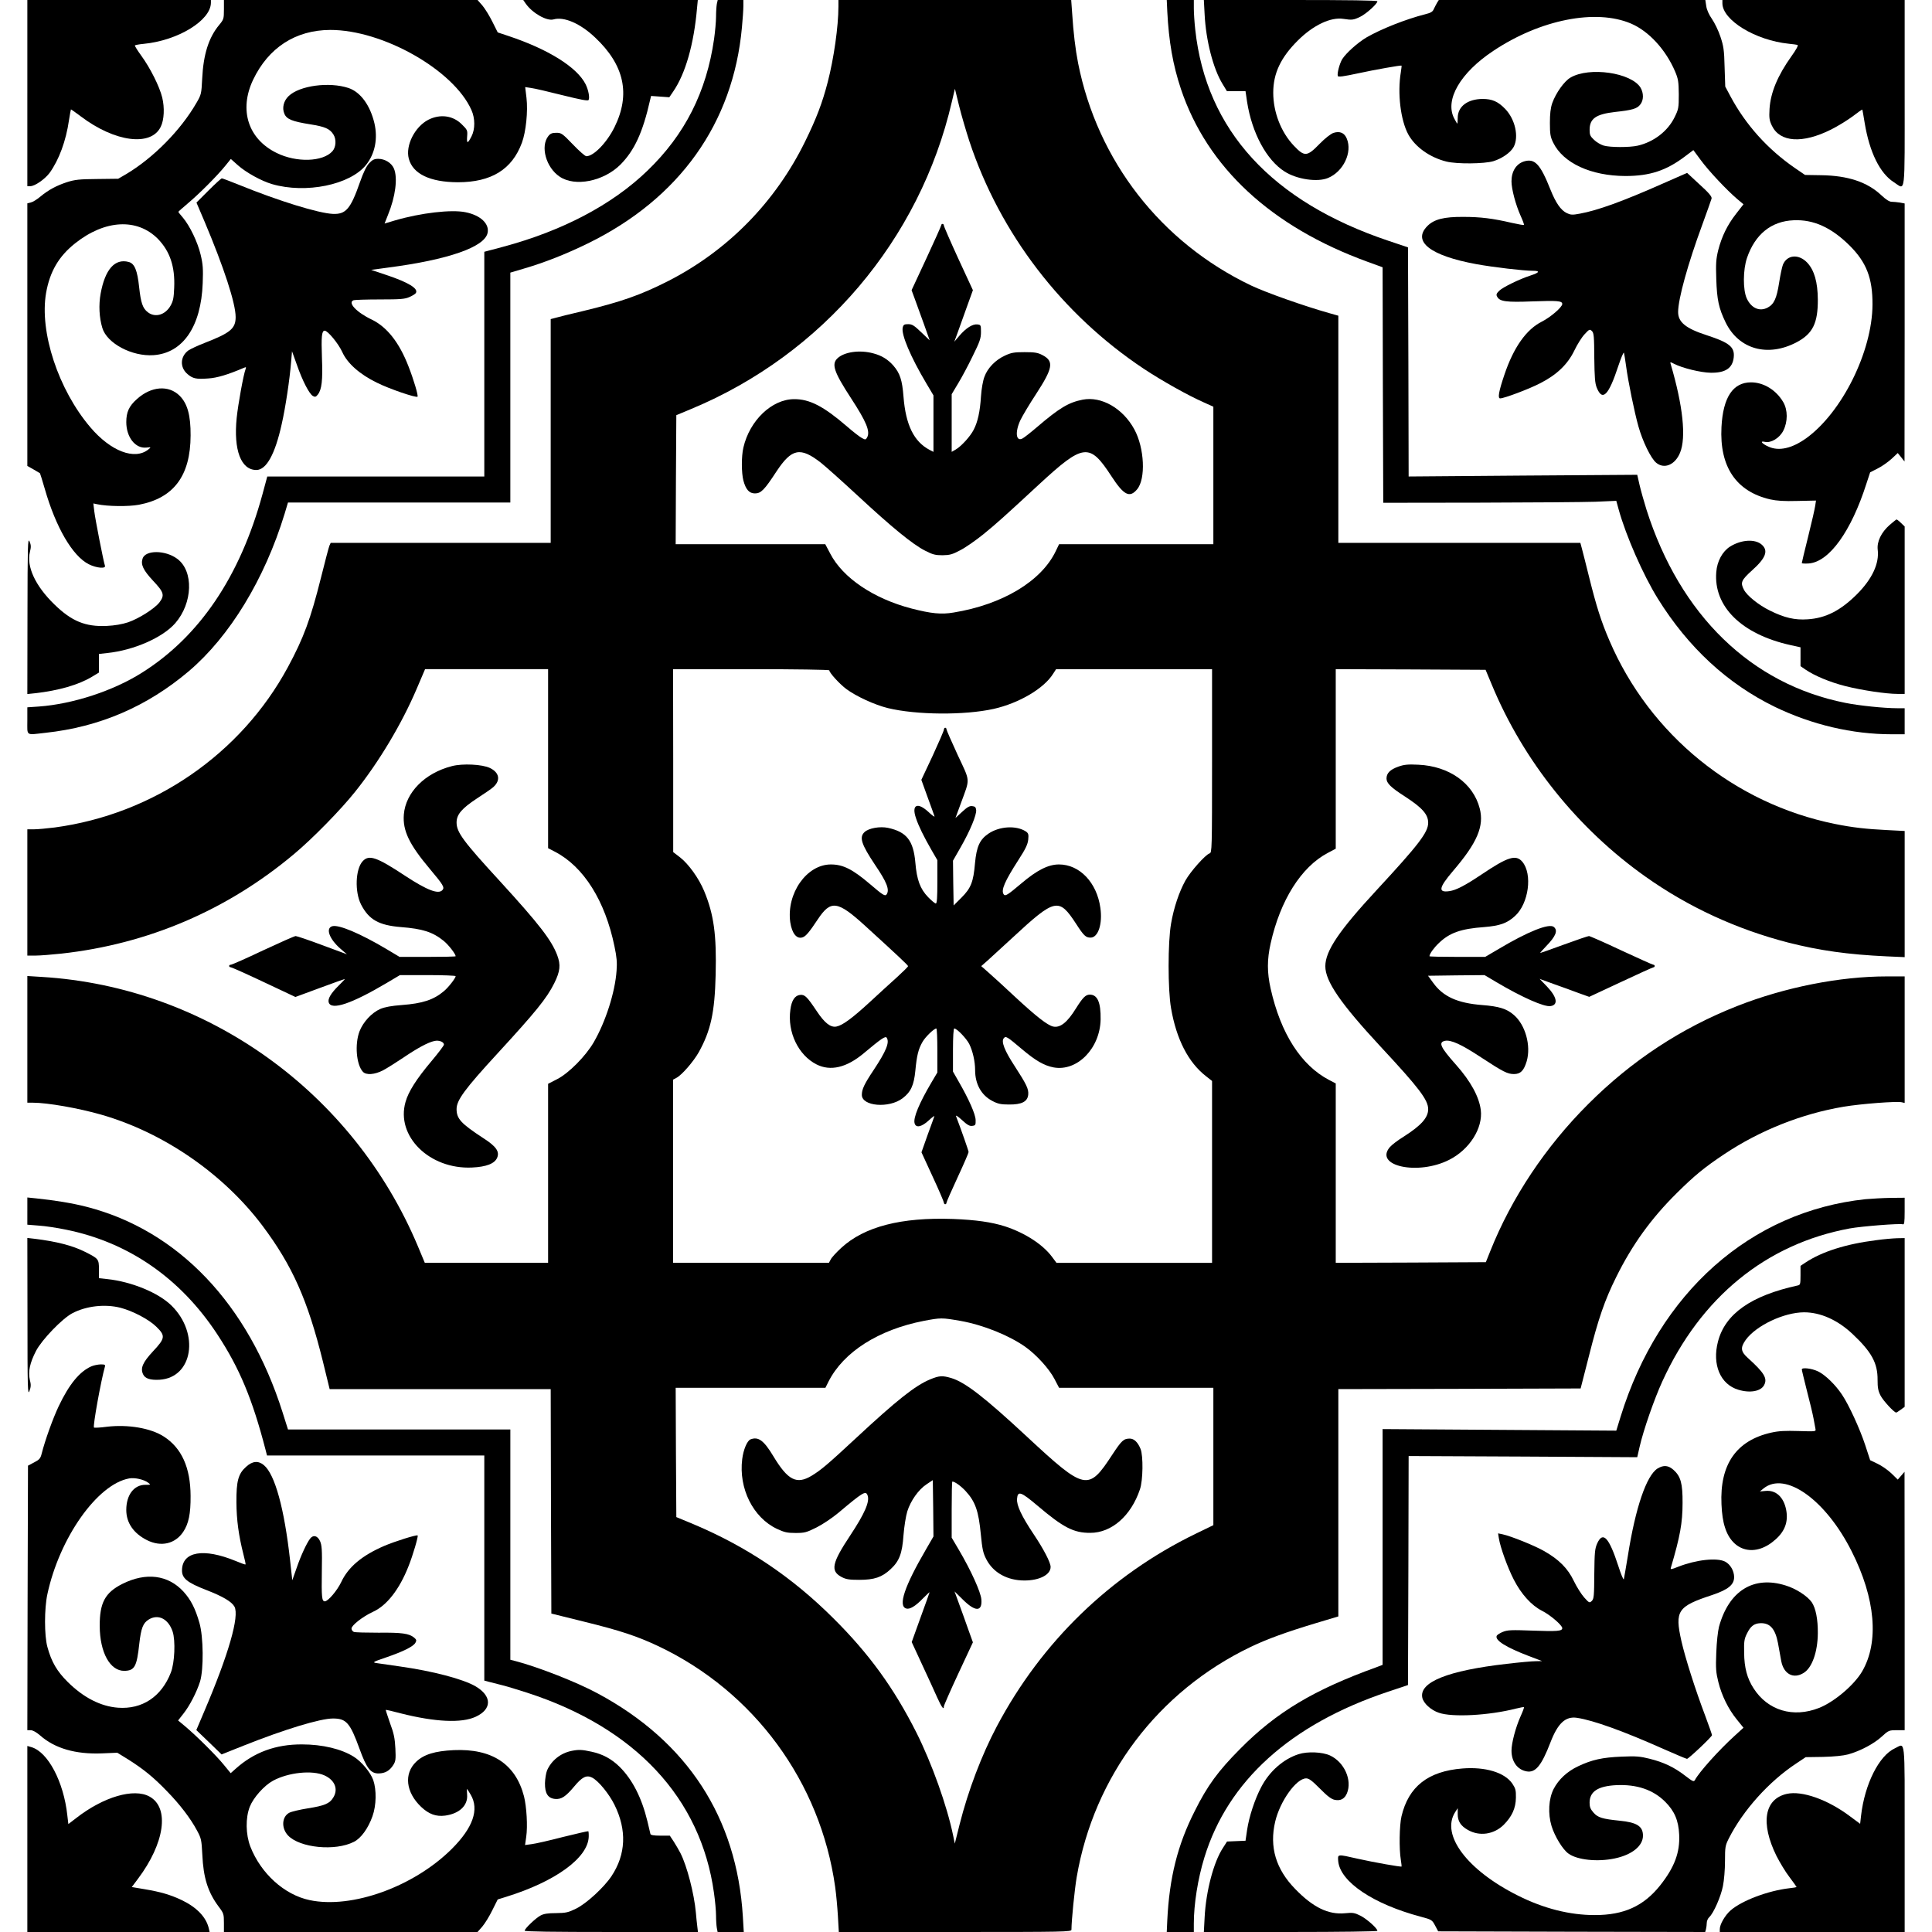 <?xml version="1.0" standalone="no"?>
<!DOCTYPE svg PUBLIC "-//W3C//DTD SVG 20010904//EN"
 "http://www.w3.org/TR/2001/REC-SVG-20010904/DTD/svg10.dtd">
<svg version="1.0" xmlns="http://www.w3.org/2000/svg"
 width="1484pt" height="1484pt" viewBox="0 0 1484 1484"
 preserveAspectRatio="xMidYMid meet">
<g transform="translate(0,1484) scale(0.1,-0.1)"
fill="#000000" stroke="none">
<path d="M210 14125 l0 -715 23 0 c35 0 112 54 148 102 72 100 126 245 149
406 7 45 14 82 15 82 2 0 37 -25 77 -55 261 -197 539 -233 613 -78 26 53 30
146 11 224 -21 86 -93 228 -160 320 -30 41 -52 77 -50 80 2 3 32 9 66 12 264
25 516 179 518 315 l0 22 -705 0 -705 0 0 -715z"/>
<path d="M1720 14766 c0 -70 -2 -76 -36 -117 -81 -97 -122 -227 -131 -414 -6
-117 -7 -122 -45 -187 -121 -209 -329 -420 -538 -545 l-62 -36 -161 -2 c-138
-1 -172 -5 -232 -24 -82 -27 -142 -59 -206 -112 -25 -21 -57 -41 -72 -44 l-27
-7 0 -1009 0 -1008 48 -27 c26 -15 48 -28 49 -29 1 0 18 -55 37 -120 85 -297
214 -517 338 -579 59 -30 134 -36 124 -11 -10 27 -75 358 -82 419 l-7 59 29
-6 c79 -17 241 -19 321 -4 268 51 396 223 397 532 1 154 -24 245 -84 305 -84
84 -219 74 -329 -26 -60 -53 -81 -100 -81 -176 0 -116 69 -204 153 -196 39 4
39 4 17 -14 -105 -85 -290 -14 -446 170 -246 289 -392 732 -340 1032 29 164
97 281 223 381 229 182 477 195 636 34 92 -95 132 -212 125 -374 -3 -79 -8
-104 -28 -139 -41 -72 -119 -94 -175 -50 -39 30 -53 72 -66 190 -14 132 -35
184 -81 196 -106 28 -181 -57 -215 -243 -16 -88 -11 -184 13 -264 35 -118 228
-221 394 -209 225 16 365 220 377 553 4 110 2 144 -16 219 -23 97 -83 221
-136 284 -19 22 -35 42 -35 45 0 2 33 31 73 65 83 69 227 213 288 289 l42 52
55 -49 c62 -55 179 -120 261 -144 260 -76 602 -6 724 149 68 86 90 201 63 318
-33 139 -107 240 -199 271 -148 49 -376 19 -460 -62 -38 -36 -52 -91 -33 -135
17 -43 61 -60 199 -82 114 -18 150 -34 178 -78 24 -38 20 -98 -8 -129 -74 -82
-276 -88 -428 -13 -219 107 -291 330 -181 562 118 247 326 382 592 383 404 1
949 -308 1085 -615 29 -64 29 -147 1 -202 -30 -58 -38 -59 -34 -2 4 47 2 52
-40 93 -68 69 -167 82 -258 36 -104 -54 -177 -198 -150 -299 31 -117 163 -180
376 -181 258 0 417 98 493 304 31 84 47 241 35 344 l-10 83 46 -7 c25 -3 132
-28 239 -55 141 -35 197 -46 202 -37 10 17 -1 77 -23 121 -66 131 -287 269
-594 371 l-81 27 -41 82 c-22 45 -57 101 -77 125 l-37 42 -974 0 -974 0 0 -74z"/>
<path d="M4039 14811 c52 -73 162 -135 213 -120 80 23 205 -31 318 -138 226
-212 275 -437 150 -690 -59 -119 -160 -223 -216 -223 -10 0 -56 41 -103 90
-82 85 -89 90 -128 90 -32 0 -46 -6 -61 -25 -63 -79 -18 -242 87 -312 118 -80
337 -36 466 92 108 109 172 246 229 499 l7 29 70 -5 70 -5 30 44 c94 137 159
363 183 641 l6 62 -671 0 -670 0 20 -29z"/>
<path d="M5506 14809 c-3 -17 -6 -61 -6 -98 0 -36 -7 -113 -15 -170 -58 -406
-224 -735 -512 -1012 -271 -262 -654 -463 -1110 -585 l-143 -38 0 -863 0 -863
-833 0 -834 0 -37 -137 c-172 -631 -484 -1093 -927 -1371 -220 -139 -530 -240
-791 -259 l-88 -6 0 -103 c0 -120 -15 -110 138 -93 418 45 782 202 1103 474
314 267 582 707 735 1208 l26 87 854 0 854 0 0 883 0 883 98 29 c168 49 331
114 497 195 705 345 1117 924 1184 1660 6 63 11 136 11 163 l0 47 -99 0 -98 0
-7 -31z"/>
<path d="M6440 14788 c0 -150 -35 -397 -82 -578 -41 -159 -87 -280 -173 -455
-228 -466 -594 -840 -1055 -1075 -209 -106 -360 -159 -655 -230 -94 -22 -187
-45 -207 -51 l-38 -10 0 -859 0 -860 -845 0 -845 0 -10 -22 c-5 -13 -34 -122
-64 -243 -80 -320 -134 -466 -255 -690 -361 -668 -1032 -1129 -1791 -1231 -58
-7 -129 -14 -157 -14 l-53 0 0 -485 0 -485 63 0 c34 0 123 7 197 15 666 73
1276 334 1790 766 142 119 358 339 469 479 183 229 358 522 472 790 l64 150
473 0 472 0 0 -687 0 -688 54 -28 c220 -115 384 -376 456 -727 17 -80 21 -124
16 -185 -11 -165 -84 -393 -175 -550 -62 -107 -192 -239 -283 -285 l-68 -35 0
-687 0 -688 -473 0 -474 0 -53 127 c-498 1186 -1623 1992 -2888 2069 l-112 7
0 -486 0 -487 43 0 c111 0 351 -42 525 -92 478 -137 938 -454 1238 -853 230
-307 347 -570 464 -1042 l52 -213 849 0 849 0 2 -862 3 -862 250 -62 c281 -69
409 -112 573 -189 735 -349 1244 -1043 1357 -1849 8 -56 17 -156 21 -223 l7
-123 894 0 c844 0 893 1 893 18 0 69 24 307 40 402 132 776 625 1428 1335
1769 127 61 273 114 498 182 l177 53 0 873 0 873 931 2 930 3 64 250 c72 286
121 428 209 605 123 249 269 451 465 645 135 134 214 199 366 300 273 182 594
310 916 364 130 22 412 44 448 34 l21 -5 0 486 0 486 -138 0 c-360 0 -781 -83
-1147 -227 -431 -169 -813 -421 -1145 -753 -328 -327 -589 -719 -753 -1130
l-34 -85 -576 -3 -577 -2 0 689 0 689 -52 27 c-215 113 -371 357 -448 701 -28
125 -28 223 0 348 74 331 234 586 438 694 l62 33 0 690 0 689 576 -2 575 -3
48 -115 c243 -586 660 -1106 1182 -1475 329 -233 699 -403 1094 -505 240 -61
457 -92 758 -106 l137 -6 0 484 0 485 -135 7 c-162 8 -267 20 -400 47 -772
156 -1423 685 -1733 1409 -63 146 -100 262 -157 492 -25 100 -50 200 -56 221
l-10 37 -929 0 -930 0 0 873 0 872 -67 19 c-196 55 -492 160 -603 213 -693
331 -1180 957 -1329 1708 -21 108 -36 232 -46 388 l-7 97 -894 0 -894 0 0 -52z
m1006 -1033 c235 -709 711 -1330 1340 -1748 139 -92 342 -206 461 -258 l73
-33 0 -528 0 -528 -593 0 -592 0 -25 -52 c-110 -232 -410 -412 -786 -473 -94
-16 -171 -8 -323 31 -291 76 -527 235 -624 422 l-38 72 -575 0 -574 0 2 496 3
495 115 48 c1008 419 1756 1300 2001 2358 l24 101 32 -131 c18 -73 54 -195 79
-272z m-1076 -4064 c0 -18 77 -103 130 -143 75 -56 218 -122 320 -147 219 -53
588 -56 813 -6 195 44 387 157 457 271 l22 34 599 0 599 0 0 -704 c0 -686 -1
-705 -19 -711 -32 -10 -147 -139 -186 -209 -48 -87 -89 -208 -110 -331 -25
-141 -25 -509 0 -649 41 -239 133 -417 268 -522 l47 -37 0 -698 0 -699 -598 0
-597 0 -35 47 c-70 94 -207 183 -360 233 -104 33 -223 50 -400 57 -399 14
-681 -59 -858 -222 -37 -34 -74 -74 -81 -89 l-14 -26 -599 0 -598 0 0 703 0
704 26 14 c42 22 130 124 171 196 92 166 123 304 130 594 8 308 -14 466 -88
644 -40 97 -119 208 -186 260 l-52 40 0 703 -1 702 600 0 c340 0 600 -4 600
-9z m1008 -4997 c174 -31 372 -111 497 -199 86 -61 185 -170 225 -248 l35 -67
593 0 592 0 0 -527 0 -528 -138 -67 c-653 -318 -1181 -829 -1525 -1478 -116
-219 -220 -492 -286 -753 l-37 -148 -13 63 c-47 228 -163 552 -281 788 -173
343 -364 607 -639 880 -318 317 -664 549 -1071 721 l-135 56 -3 497 -2 496
575 0 575 0 24 48 c115 227 383 398 731 466 132 25 139 25 283 0z"/>
<path d="M7230 13111 c0 -5 -51 -120 -114 -255 l-114 -245 25 -68 c14 -37 45
-124 70 -193 l44 -124 -65 62 c-54 52 -70 62 -100 62 -30 0 -37 -4 -42 -26
-13 -52 60 -225 182 -430 l54 -91 0 -217 0 -217 -29 15 c-121 63 -184 192
-201 408 -10 129 -27 181 -79 241 -42 47 -89 76 -154 93 -104 28 -222 11 -274
-38 -48 -45 -27 -106 104 -307 118 -181 148 -254 124 -300 -11 -20 -14 -20
-40 -6 -16 8 -69 49 -117 91 -178 153 -285 209 -405 208 -171 -1 -341 -164
-389 -372 -16 -68 -15 -195 0 -253 19 -70 45 -99 89 -99 46 0 72 26 164 167
118 179 184 192 342 69 33 -26 161 -140 284 -254 263 -244 422 -374 517 -422
58 -30 79 -35 134 -35 56 1 75 6 137 39 39 20 118 75 175 121 101 82 162 137
429 384 342 316 388 321 556 63 95 -146 140 -169 197 -101 68 80 57 318 -21
461 -88 162 -253 256 -397 228 -107 -21 -178 -63 -351 -211 -49 -42 -99 -81
-111 -87 -51 -27 -59 51 -15 143 16 33 69 122 119 198 130 200 139 252 50 299
-36 19 -58 23 -138 23 -82 0 -103 -4 -152 -27 -72 -33 -132 -95 -156 -161 -12
-30 -23 -94 -27 -152 -7 -115 -25 -197 -56 -256 -25 -50 -95 -127 -138 -152
l-31 -18 0 222 0 221 49 82 c27 44 78 139 112 210 55 111 64 137 64 185 0 54
-1 56 -28 59 -36 4 -86 -27 -137 -86 l-40 -47 24 65 c13 36 45 125 71 198 l48
133 -112 242 c-61 133 -111 248 -111 255 0 6 -4 12 -10 12 -5 0 -10 -4 -10 -9z"/>
<path d="M7250 9235 c0 -8 -39 -98 -86 -200 l-87 -185 48 -133 c27 -72 50
-139 53 -147 3 -8 -18 6 -46 33 -86 79 -132 56 -96 -48 19 -58 59 -140 120
-246 l44 -76 0 -166 c0 -122 -3 -167 -12 -167 -6 0 -33 22 -59 49 -61 63 -87
133 -98 265 -15 170 -67 236 -210 267 -62 13 -148 -2 -180 -32 -43 -40 -25
-94 81 -253 89 -131 112 -189 89 -225 -12 -18 -29 -7 -127 77 -135 115 -208
152 -302 152 -186 0 -342 -223 -312 -443 13 -88 51 -134 97 -116 23 8 51 41
115 138 100 150 151 143 364 -51 240 -219 329 -302 329 -309 0 -5 -39 -43 -86
-86 -48 -43 -142 -129 -210 -192 -135 -124 -208 -177 -254 -186 -45 -9 -91 27
-152 119 -73 109 -91 128 -127 124 -40 -4 -66 -42 -75 -114 -24 -172 61 -349
201 -420 107 -54 231 -25 363 86 135 113 166 134 176 119 23 -36 -3 -101 -101
-249 -72 -108 -90 -147 -90 -190 0 -88 209 -105 313 -26 63 48 87 99 98 212
11 116 23 166 55 221 22 39 89 103 106 103 5 0 8 -76 8 -169 l0 -169 -45 -76
c-94 -159 -141 -272 -130 -313 9 -39 54 -30 109 21 26 24 45 38 43 32 -2 -6
-25 -71 -52 -144 l-47 -133 86 -187 c48 -103 86 -193 86 -199 0 -7 5 -13 10
-13 6 0 10 5 10 11 0 6 38 93 85 194 47 101 85 189 85 196 0 9 -54 164 -96
274 -5 12 12 2 45 -28 40 -37 58 -48 79 -45 25 3 27 7 26 45 -1 44 -51 158
-130 295 l-44 77 0 166 c0 103 4 165 10 165 20 0 92 -75 115 -119 27 -55 45
-134 45 -200 0 -109 48 -194 133 -238 42 -22 66 -27 127 -27 98 -1 143 22 148
76 4 44 -13 78 -106 222 -76 116 -103 186 -82 211 16 19 24 14 140 -84 104
-88 170 -126 243 -140 181 -33 357 146 361 369 2 130 -24 190 -83 190 -32 0
-53 -21 -106 -105 -67 -109 -122 -152 -176 -140 -43 10 -127 75 -290 226 -79
74 -171 158 -203 186 l-59 52 49 43 c26 24 113 103 192 176 327 303 355 309
487 107 60 -93 75 -107 112 -107 58 0 93 105 75 229 -27 194 -159 333 -318
333 -82 0 -169 -44 -288 -145 -108 -91 -125 -102 -137 -84 -21 32 8 99 114
264 55 85 71 119 75 156 4 41 1 49 -19 63 -74 47 -201 40 -286 -17 -68 -46
-92 -100 -104 -228 -12 -143 -31 -191 -104 -264 l-60 -60 -3 172 -2 172 60
105 c71 124 122 247 118 284 -2 21 -9 28 -30 30 -21 3 -39 -8 -78 -44 l-51
-47 42 114 c71 195 74 158 -25 370 -47 102 -86 191 -86 197 0 7 -4 12 -10 12
-5 0 -10 -7 -10 -15z"/>
<path d="M7145 4245 c-116 -48 -259 -162 -575 -456 -212 -197 -263 -240 -335
-284 -116 -70 -183 -36 -295 150 -73 121 -115 152 -175 129 -26 -10 -55 -79
-64 -152 -28 -225 83 -448 266 -535 58 -27 79 -32 144 -32 69 0 84 4 160 42
48 24 121 73 169 113 189 159 210 172 224 134 18 -48 -21 -138 -134 -309 -140
-211 -153 -272 -66 -318 34 -18 58 -22 136 -22 116 0 175 20 241 82 67 62 89
120 99 262 5 64 18 146 29 182 26 82 86 167 148 208 l48 32 3 -217 2 -216 -59
-102 c-163 -280 -214 -431 -151 -451 27 -9 70 16 129 77 28 28 51 50 51 47 0
-2 -31 -89 -69 -193 l-68 -189 79 -171 c44 -94 96 -208 116 -253 35 -77 52
-101 52 -70 0 7 50 121 111 252 l112 240 -36 100 c-19 55 -51 143 -70 195
l-35 96 62 -61 c97 -97 152 -97 144 0 -5 57 -79 221 -172 379 l-56 95 0 215
c0 119 2 216 5 216 19 0 67 -35 102 -73 75 -81 100 -154 117 -334 11 -112 17
-142 42 -190 53 -103 161 -163 293 -163 115 0 201 44 201 104 0 34 -53 136
-130 251 -93 139 -132 222 -128 272 5 64 29 56 158 -53 198 -168 278 -209 405
-208 164 0 313 131 381 334 24 69 26 257 5 310 -21 52 -50 80 -83 80 -47 0
-63 -15 -134 -123 -185 -283 -208 -278 -655 137 -328 305 -476 419 -582 451
-68 20 -92 19 -162 -10z"/>
<path d="M8966 14753 c12 -233 43 -411 105 -597 202 -602 693 -1057 1431
-1326 l118 -43 2 -904 3 -905 735 1 c404 1 807 4 895 7 l160 7 19 -69 c56
-201 187 -500 300 -682 233 -375 536 -655 900 -832 284 -137 594 -210 896
-210 l100 0 0 100 0 100 -57 0 c-100 0 -294 20 -398 41 -725 144 -1270 674
-1528 1484 -19 61 -43 146 -53 189 l-18 79 -878 -6 -878 -7 -2 880 -3 880
-146 49 c-900 301 -1404 851 -1488 1623 -6 54 -11 127 -11 163 l0 65 -104 0
-104 0 4 -87z"/>
<path d="M9253 14728 c10 -198 65 -414 137 -532 l34 -56 71 0 72 0 12 -82 c37
-238 149 -448 289 -536 94 -60 253 -83 333 -49 118 49 188 197 144 302 -18 45
-54 60 -103 44 -20 -7 -64 -41 -107 -85 -95 -98 -115 -99 -195 -15 -100 104
-160 259 -160 409 0 149 58 271 190 402 119 118 252 180 349 165 66 -10 77 -9
129 16 47 23 132 100 132 119 0 7 -217 10 -666 10 l-667 0 6 -112z"/>
<path d="M11038 14818 c-7 -13 -19 -34 -25 -48 -8 -20 -23 -29 -64 -39 -150
-38 -339 -113 -452 -178 -69 -41 -157 -120 -187 -167 -21 -35 -41 -112 -34
-130 3 -9 46 -3 157 21 124 27 327 63 333 59 1 -1 -2 -23 -6 -51 -27 -161 -2
-368 57 -477 53 -97 165 -177 293 -209 81 -20 291 -18 361 3 68 21 133 67 156
110 41 78 11 212 -65 291 -55 57 -100 77 -174 77 -116 -1 -191 -58 -191 -146
0 -24 -2 -44 -3 -44 -2 0 -13 19 -25 42 -72 142 48 349 301 517 361 241 788
325 1058 210 138 -59 268 -202 339 -369 24 -57 27 -78 28 -175 0 -105 -2 -114
-33 -177 -52 -106 -160 -189 -283 -217 -61 -14 -213 -14 -262 1 -22 7 -55 26
-73 44 -29 27 -34 38 -34 76 0 87 48 121 196 138 131 14 169 25 193 57 27 33
27 88 2 130 -71 115 -393 162 -538 77 -48 -28 -112 -118 -140 -196 -13 -38
-18 -82 -18 -153 0 -86 4 -107 25 -150 77 -158 290 -256 555 -257 188 0 314
42 457 150 l65 49 57 -77 c60 -82 199 -230 279 -298 l49 -41 -56 -72 c-68 -87
-110 -173 -138 -280 -17 -70 -19 -103 -15 -223 5 -158 19 -224 72 -333 101
-207 325 -269 547 -151 122 65 162 146 161 328 -1 133 -27 224 -81 282 -65 69
-155 62 -187 -15 -7 -18 -20 -79 -29 -137 -19 -122 -39 -166 -87 -192 -62 -34
-127 -6 -162 70 -30 66 -29 220 2 311 62 181 186 282 358 289 152 7 288 -54
429 -193 130 -129 178 -251 177 -455 -2 -360 -234 -828 -510 -1027 -110 -78
-209 -100 -289 -64 -52 24 -69 46 -28 37 48 -11 114 30 142 86 35 69 35 159
-1 220 -54 92 -150 151 -247 151 -139 0 -215 -115 -227 -343 -16 -305 112
-495 374 -556 50 -11 106 -15 210 -12 l142 3 -6 -40 c-3 -22 -27 -128 -54
-236 -27 -108 -49 -200 -49 -204 0 -4 25 -5 55 -3 156 13 324 246 441 612 l29
88 59 30 c32 16 80 50 106 74 l47 44 26 -32 26 -33 1 991 0 991 -37 7 c-21 3
-49 6 -63 6 -17 0 -44 17 -79 50 -108 102 -257 151 -461 154 l-125 2 -79 54
c-210 145 -378 333 -494 550 l-40 75 -5 150 c-3 131 -8 161 -32 233 -15 46
-45 107 -65 136 -23 33 -40 70 -44 100 l-7 46 -1023 0 -1024 0 -14 -22z"/>
<path d="M13230 14815 c0 -130 254 -285 510 -311 30 -3 61 -7 67 -9 8 -3 -10
-36 -46 -86 -107 -150 -161 -280 -169 -406 -4 -70 -1 -88 18 -128 62 -129 235
-140 455 -30 50 25 123 70 164 100 40 31 74 55 76 53 1 -2 9 -48 18 -103 37
-224 117 -388 226 -456 89 -57 81 -123 81 686 l0 715 -700 0 -700 0 0 -25z"/>
<path d="M2836 13587 c-21 -23 -44 -69 -71 -146 -72 -206 -108 -248 -208 -244
-110 5 -416 99 -723 224 -67 27 -125 49 -130 49 -5 0 -51 -42 -102 -93 l-93
-93 61 -143 c150 -355 240 -631 240 -736 0 -89 -40 -122 -238 -199 -52 -20
-107 -46 -124 -57 -65 -47 -68 -132 -7 -183 40 -34 66 -40 158 -33 68 4 151
29 275 82 16 7 18 5 13 -8 -17 -44 -58 -271 -69 -377 -25 -247 33 -400 151
-400 77 0 144 121 195 353 29 127 61 341 72 476 l7 83 37 -103 c43 -124 96
-226 124 -241 16 -9 23 -7 37 11 30 37 39 110 32 279 -6 166 -2 212 21 212 24
0 106 -100 135 -164 39 -87 134 -171 265 -235 98 -49 302 -118 313 -108 7 8
-29 130 -69 232 -71 184 -165 303 -282 360 -118 56 -188 131 -140 149 9 3 100
6 202 6 161 0 193 3 228 19 23 10 45 24 48 30 22 34 -56 82 -227 139 l-116 39
132 18 c460 60 738 157 762 265 16 71 -54 137 -170 160 -108 22 -342 -5 -541
-63 l-80 -24 26 66 c58 141 76 284 46 356 -18 43 -69 75 -120 75 -31 0 -45 -7
-70 -33z"/>
<path d="M11706 13600 c-60 -19 -96 -76 -96 -153 0 -59 32 -179 69 -262 17
-37 29 -70 27 -73 -3 -2 -44 5 -93 16 -145 34 -241 46 -373 46 -148 1 -224
-18 -276 -70 -118 -119 22 -228 376 -293 132 -24 363 -51 433 -51 59 0 54 -13
-16 -36 -87 -28 -215 -91 -242 -118 -21 -21 -24 -30 -15 -45 19 -37 70 -44
271 -36 193 7 229 4 229 -20 0 -24 -89 -101 -156 -135 -120 -60 -218 -198
-289 -410 -43 -127 -52 -180 -32 -180 31 0 225 73 309 117 127 65 210 145 261
251 22 46 57 102 79 125 36 39 39 40 56 24 15 -15 17 -42 18 -205 2 -151 5
-195 19 -230 44 -108 91 -60 166 168 21 63 40 108 43 100 2 -8 10 -53 16 -100
16 -121 65 -359 95 -465 32 -115 96 -246 136 -279 62 -52 146 -17 184 77 48
117 22 361 -72 680 -6 18 -4 18 25 3 63 -33 206 -68 282 -69 113 -2 168 35
177 117 9 80 -32 114 -207 171 -161 52 -220 100 -220 178 0 101 75 371 186
672 36 99 68 189 71 200 3 15 -19 42 -92 108 l-96 89 -182 -80 c-313 -139
-505 -208 -641 -233 -58 -11 -71 -10 -101 4 -46 22 -85 79 -125 179 -79 199
-121 243 -204 218z"/>
<path d="M14516 10809 c-66 -58 -100 -129 -93 -191 13 -106 -42 -224 -158
-341 -127 -127 -241 -185 -380 -194 -99 -7 -179 12 -290 67 -86 42 -177 115
-200 161 -28 54 -21 72 64 149 104 93 125 149 75 195 -51 47 -159 41 -246 -14
-58 -37 -99 -113 -105 -195 -22 -265 195 -478 570 -561 l77 -17 0 -73 0 -72
38 -26 c70 -48 188 -97 306 -127 127 -32 313 -60 402 -60 l54 0 0 643 0 643
-28 27 c-15 15 -31 27 -34 27 -3 0 -26 -19 -52 -41z"/>
<path d="M211 10112 l-1 -603 58 6 c181 20 337 65 439 127 l53 32 0 72 0 71
64 7 c203 21 425 118 522 229 135 155 143 401 15 495 -92 68 -245 68 -266 1
-15 -46 5 -88 80 -169 85 -90 91 -112 49 -168 -37 -47 -156 -123 -240 -152
-46 -15 -101 -25 -166 -28 -162 -7 -268 36 -401 166 -146 142 -215 291 -187
403 9 37 9 52 -3 80 -14 31 -15 -25 -16 -569z"/>
<path d="M3470 8955 c-207 -53 -354 -202 -368 -371 -10 -124 41 -230 201 -420
101 -120 113 -140 96 -160 -30 -36 -117 -3 -289 110 -218 144 -276 163 -324
111 -56 -60 -62 -235 -13 -332 60 -117 136 -160 306 -174 168 -13 245 -38 329
-106 37 -30 92 -101 92 -118 0 -3 -97 -5 -215 -5 l-216 0 -102 61 c-199 118
-362 187 -413 175 -56 -14 -25 -99 63 -175 l48 -41 -189 70 c-104 39 -196 70
-205 70 -9 0 -121 -50 -250 -110 -128 -61 -240 -110 -247 -110 -8 0 -14 -4
-14 -10 0 -5 6 -10 13 -10 6 0 121 -51 254 -114 l242 -114 187 69 c103 38 189
69 192 69 3 0 -18 -23 -47 -51 -59 -58 -85 -102 -76 -129 20 -63 176 -10 446
150 l101 60 214 0 c118 0 214 -4 214 -8 0 -15 -56 -87 -90 -115 -79 -67 -164
-95 -325 -107 -79 -6 -128 -15 -164 -30 -66 -29 -132 -100 -160 -173 -37 -99
-24 -254 26 -309 25 -28 91 -23 156 11 30 16 98 59 152 95 109 74 193 120 242
130 35 8 73 -7 73 -28 0 -7 -43 -64 -96 -127 -116 -138 -177 -234 -199 -313
-76 -263 184 -519 510 -504 111 5 175 30 194 76 19 47 -8 86 -104 148 -173
113 -208 150 -208 225 0 68 62 153 316 429 293 319 376 421 434 537 46 93 51
141 23 216 -44 116 -139 239 -437 565 -285 310 -336 379 -336 454 0 62 40 108
155 184 57 37 114 76 127 88 58 52 47 112 -26 147 -58 28 -210 36 -293 14z"/>
<path d="M10740 8951 c-62 -22 -90 -50 -90 -91 0 -36 34 -69 140 -137 134 -87
180 -138 180 -203 0 -73 -72 -167 -395 -516 -289 -312 -395 -468 -395 -586 0
-116 117 -286 426 -619 295 -317 364 -408 364 -479 0 -65 -54 -125 -187 -210
-46 -28 -94 -65 -108 -82 -122 -145 218 -218 456 -97 157 79 261 244 243 384
-13 101 -78 220 -189 345 -121 136 -138 173 -87 185 46 10 127 -27 277 -126
171 -112 204 -129 254 -129 51 0 76 26 98 99 34 119 -10 279 -99 355 -55 48
-114 66 -243 76 -191 15 -300 65 -376 170 l-40 55 217 3 217 2 91 -54 c196
-116 367 -192 416 -184 61 9 50 69 -27 150 l-57 59 110 -40 c60 -21 145 -52
190 -69 l81 -29 242 113 c134 63 247 114 252 114 5 0 9 5 9 10 0 6 -5 10 -11
10 -6 0 -116 50 -246 110 -129 61 -241 110 -248 110 -7 0 -93 -29 -191 -65
-98 -36 -180 -65 -183 -65 -3 0 18 24 46 53 74 76 91 120 58 147 -36 30 -202
-37 -423 -169 l-104 -61 -214 0 c-118 0 -214 2 -214 5 0 18 34 65 72 101 82
79 169 110 349 123 120 10 175 29 236 85 105 95 136 322 56 417 -49 57 -111
38 -313 -98 -127 -85 -196 -121 -247 -128 -89 -13 -82 26 28 155 186 217 240
344 205 480 -50 194 -234 325 -471 336 -82 4 -110 1 -155 -15z"/>
<path d="M210 5537 l0 -104 87 -7 c49 -3 142 -17 209 -31 481 -97 880 -373
1163 -804 171 -260 270 -498 371 -888 l11 -43 834 0 835 0 0 -865 0 -864 38
-10 c20 -5 66 -17 102 -26 36 -9 121 -35 189 -57 830 -269 1334 -809 1435
-1537 9 -62 16 -140 16 -175 0 -35 3 -78 6 -95 l6 -31 101 0 100 0 -7 118
c-46 760 -426 1345 -1116 1715 -159 86 -453 201 -627 247 l-43 11 0 884 0 885
-854 0 -854 0 -42 133 c-264 832 -801 1396 -1504 1577 -108 28 -249 51 -388
65 l-68 7 0 -105z"/>
<path d="M14331 5629 c-884 -93 -1588 -717 -1883 -1671 l-33 -107 -897 6 -898
6 0 -906 0 -905 -47 -18 c-482 -174 -768 -345 -1048 -628 -168 -169 -251 -282
-348 -477 -132 -260 -195 -512 -211 -841 l-4 -88 104 0 104 0 0 65 c0 149 31
345 81 507 180 588 661 1023 1409 1273 l155 52 3 880 2 879 878 -4 878 -5 18
79 c29 128 113 369 175 504 295 646 797 1055 1438 1174 92 17 388 40 409 32
11 -4 14 14 14 99 l0 105 -107 -1 c-60 -1 -146 -6 -192 -10z"/>
<path d="M211 4723 c0 -546 2 -604 15 -568 12 32 13 49 3 87 -14 62 0 129 48
222 45 86 201 248 279 289 107 56 250 72 369 42 93 -24 218 -89 275 -145 72
-70 70 -89 -25 -190 -79 -85 -98 -129 -76 -176 15 -33 55 -46 127 -42 255 16
309 355 92 569 -100 99 -307 184 -493 204 l-65 7 0 68 c0 79 -3 82 -106 134
-98 49 -220 80 -391 101 l-53 6 1 -608z"/>
<path d="M14412 5314 c-232 -29 -418 -88 -544 -172 l-38 -25 0 -73 c0 -68 -2
-74 -22 -78 -358 -78 -557 -218 -612 -431 -46 -176 18 -329 157 -370 89 -27
172 -12 197 35 28 52 2 95 -123 208 -57 51 -60 80 -18 140 81 111 293 211 448
212 126 0 257 -58 372 -166 147 -138 194 -224 193 -353 0 -59 4 -84 23 -121
20 -39 104 -130 120 -130 3 0 19 10 35 22 l30 22 0 648 0 648 -57 -1 c-32 -1
-105 -7 -161 -15z"/>
<path d="M702 4345 c-91 -40 -171 -138 -251 -306 -45 -95 -105 -262 -131 -365
-9 -36 -17 -46 -58 -67 l-47 -25 -3 -1016 -2 -1016 26 0 c16 0 43 -15 72 -40
113 -100 273 -146 475 -138 l118 5 86 -53 c115 -73 192 -135 294 -241 100
-102 183 -211 232 -303 33 -61 35 -72 41 -185 8 -179 43 -290 127 -402 37 -49
39 -56 39 -123 l0 -70 974 0 974 0 37 42 c20 24 55 80 77 126 l41 82 61 19
c380 117 631 299 638 461 1 22 -1 42 -3 44 -2 2 -89 -18 -194 -44 -104 -27
-213 -52 -241 -55 l-51 -7 9 63 c12 81 3 230 -17 311 -65 249 -246 368 -540
355 -145 -7 -230 -33 -289 -90 -95 -91 -79 -234 39 -346 59 -56 115 -76 184
-67 110 15 176 78 169 161 -2 25 -2 45 -1 45 1 0 14 -21 29 -46 66 -113 17
-253 -145 -415 -292 -291 -769 -463 -1093 -394 -194 41 -374 204 -455 411 -36
94 -38 221 -4 307 28 70 110 162 178 199 118 64 302 83 395 41 80 -36 108
-106 68 -170 -27 -46 -67 -63 -195 -83 -62 -10 -126 -25 -143 -34 -57 -30 -63
-117 -10 -174 90 -96 364 -123 507 -49 54 27 109 103 142 196 30 84 32 202 6
278 -21 59 -90 142 -149 179 -95 60 -241 95 -398 95 -203 1 -370 -61 -511
-188 l-37 -33 -55 67 c-59 72 -207 219 -295 293 l-54 45 40 51 c48 60 103 166
129 249 28 93 26 342 -5 449 -32 112 -66 178 -123 241 -118 128 -287 150 -469
59 -133 -67 -175 -145 -174 -324 1 -204 80 -346 190 -344 78 2 95 32 114 209
14 121 29 158 72 185 73 45 151 6 184 -92 23 -70 16 -241 -14 -316 -72 -185
-220 -283 -406 -269 -132 10 -264 77 -385 197 -83 82 -126 155 -157 270 -24
87 -24 294 0 405 93 433 384 845 628 889 43 8 113 -8 145 -32 23 -17 22 -17
-21 -17 -87 0 -146 -78 -146 -193 0 -99 56 -180 159 -232 108 -54 216 -29 278
63 42 63 58 138 57 277 -1 218 -69 368 -206 456 -101 65 -275 94 -437 75 -51
-7 -96 -9 -99 -6 -10 10 54 362 84 468 4 14 -1 17 -33 17 -21 -1 -53 -7 -71
-15z"/>
<path d="M13840 4321 c0 -6 18 -79 39 -163 22 -84 45 -180 51 -213 6 -33 13
-69 15 -81 4 -20 2 -20 -129 -16 -102 3 -152 1 -210 -12 -269 -60 -397 -244
-383 -551 3 -73 12 -133 27 -178 59 -188 236 -230 389 -91 72 64 98 137 81
226 -19 99 -79 154 -159 146 l-43 -4 28 23 c167 135 478 -87 677 -483 183
-362 212 -697 80 -923 -61 -104 -214 -234 -331 -280 -198 -78 -393 -20 -502
150 -50 77 -72 159 -73 274 -2 86 1 107 22 148 27 56 55 77 102 79 75 3 115
-43 136 -153 8 -46 19 -108 25 -138 19 -100 94 -140 172 -91 65 39 108 162
109 305 1 107 -16 192 -46 237 -33 48 -122 106 -202 130 -246 77 -435 -41
-511 -317 -9 -36 -18 -117 -21 -201 -5 -121 -2 -152 16 -224 26 -105 77 -208
142 -288 l51 -63 -68 -62 c-120 -109 -274 -280 -305 -340 -9 -15 -17 -11 -77
35 -83 64 -163 102 -272 129 -72 18 -103 21 -215 16 -147 -6 -227 -24 -331
-73 -86 -40 -152 -102 -190 -175 -39 -76 -45 -190 -16 -286 25 -80 86 -180
130 -211 68 -49 223 -65 355 -37 133 28 217 96 217 175 0 72 -46 102 -180 115
-130 13 -167 24 -199 61 -24 27 -31 44 -31 77 0 86 64 128 206 135 157 7 282
-35 375 -128 71 -71 102 -143 107 -251 7 -138 -36 -252 -146 -391 -127 -159
-278 -228 -502 -228 -193 0 -392 50 -591 150 -388 194 -593 465 -482 640 l20
31 0 -46 c0 -54 23 -90 78 -121 89 -51 199 -35 274 38 65 65 94 129 95 210 1
58 -3 71 -29 110 -60 84 -206 128 -382 114 -264 -21 -414 -139 -468 -368 -16
-69 -19 -251 -5 -333 4 -27 7 -51 6 -52 -4 -5 -213 32 -338 60 -158 36 -153
36 -149 -18 14 -159 269 -331 636 -428 82 -22 85 -24 108 -67 l24 -45 1025 -3
1026 -2 6 22 c3 13 6 35 6 49 0 14 9 34 19 43 33 30 89 157 105 238 9 44 16
127 16 193 0 108 2 119 29 173 110 217 308 438 519 577 l72 48 133 2 c84 2
154 9 192 19 91 25 198 81 258 136 53 49 57 50 116 50 l61 0 0 993 -1 992 -26
-30 -26 -30 -48 47 c-26 25 -74 59 -106 74 l-58 28 -38 116 c-41 125 -126 310
-178 387 -51 77 -130 153 -184 179 -50 24 -125 32 -125 15z"/>
<path d="M1891 3574 c-61 -54 -76 -110 -75 -274 1 -135 17 -254 54 -400 11
-41 18 -76 16 -77 -2 -2 -36 10 -76 27 -246 101 -410 73 -412 -71 -1 -62 39
-95 189 -153 126 -49 193 -89 214 -127 39 -73 -45 -366 -231 -802 l-62 -146
97 -93 97 -94 168 67 c314 125 589 209 688 209 102 0 131 -33 204 -234 54
-149 85 -189 147 -188 50 1 84 21 112 65 18 28 20 44 16 127 -4 77 -11 114
-41 194 -19 55 -34 101 -33 102 1 2 54 -10 117 -27 262 -66 465 -76 573 -26
127 58 127 159 0 234 -96 56 -328 117 -583 153 -80 12 -161 23 -180 26 -31 5
-25 9 75 43 134 46 210 84 226 113 10 18 8 24 -11 40 -38 31 -94 39 -272 37
-95 0 -181 2 -190 6 -10 4 -18 16 -18 26 0 25 88 93 164 128 107 48 204 173
274 351 33 82 76 229 70 236 -8 7 -174 -45 -256 -80 -170 -73 -277 -162 -331
-278 -31 -65 -101 -148 -126 -148 -23 0 -26 31 -23 232 3 165 0 199 -14 231
-19 41 -51 50 -75 20 -27 -35 -71 -129 -104 -225 l-34 -96 -17 154 c-44 396
-116 659 -201 730 -43 36 -88 32 -136 -12z"/>
<path d="M12733 3561 c-86 -53 -171 -302 -229 -671 -15 -91 -29 -172 -31 -180
-3 -8 -22 37 -42 100 -72 222 -119 272 -163 174 -18 -41 -20 -69 -22 -235 -1
-168 -3 -190 -19 -206 -18 -17 -20 -16 -59 27 -22 25 -58 82 -79 126 -46 97
-115 166 -230 231 -74 42 -253 114 -318 128 l-34 7 6 -38 c11 -70 68 -227 115
-318 57 -111 135 -197 215 -238 63 -31 157 -112 157 -134 0 -23 -39 -26 -228
-19 -163 6 -192 5 -229 -10 -23 -9 -44 -23 -47 -31 -13 -34 73 -88 249 -155
l100 -38 -50 -1 c-28 0 -127 -9 -220 -20 -456 -52 -676 -141 -650 -261 10 -43
65 -94 127 -115 103 -36 385 -21 592 32 32 8 60 13 62 11 2 -2 -10 -35 -27
-72 -37 -83 -69 -203 -69 -262 0 -84 45 -146 115 -159 69 -13 115 43 184 222
57 148 116 203 205 189 125 -19 356 -102 663 -239 95 -42 176 -76 181 -76 12
0 192 170 192 182 0 5 -23 71 -51 146 -80 212 -154 446 -184 577 -52 233 -30
266 238 354 121 41 167 78 167 137 0 48 -29 98 -69 119 -63 32 -222 15 -362
-40 -53 -21 -59 -22 -55 -7 71 240 90 345 90 497 1 151 -14 205 -70 255 -40
35 -75 38 -121 11z"/>
<path d="M210 714 l0 -714 700 0 700 0 -6 27 c-20 87 -92 162 -208 218 -87 41
-161 63 -287 84 l-97 16 48 64 c205 273 244 545 89 631 -120 67 -354 -1 -564
-165 l-60 -46 -8 68 c-28 258 -149 486 -276 523 l-31 9 0 -715z"/>
<path d="M14555 1411 c-122 -56 -232 -275 -260 -518 l-7 -62 -81 60 c-170 127
-366 196 -482 170 -173 -39 -204 -224 -80 -476 25 -49 69 -123 100 -163 30
-40 55 -75 55 -77 0 -1 -26 -6 -57 -9 -163 -19 -364 -95 -450 -170 -43 -38
-83 -107 -83 -144 l0 -22 710 0 710 0 0 715 c0 803 7 734 -75 696z"/>
<path d="M4390 1391 c-84 -17 -155 -74 -188 -150 -8 -20 -15 -64 -16 -98 -1
-79 23 -116 78 -121 48 -4 80 17 145 94 62 75 96 92 139 70 49 -25 129 -123
172 -209 96 -194 88 -381 -23 -548 -58 -87 -192 -210 -271 -249 -61 -30 -78
-34 -155 -35 -63 0 -95 -5 -120 -19 -37 -20 -121 -100 -121 -116 0 -7 217 -10
666 -10 l665 0 -5 43 c-3 23 -8 71 -11 107 -13 144 -68 357 -118 455 -11 22
-34 61 -51 88 l-31 47 -73 0 c-50 0 -74 4 -76 13 -2 6 -12 50 -23 97 -44 182
-116 322 -214 419 -62 61 -131 98 -216 116 -73 16 -98 17 -153 6z"/>
<path d="M9975 1366 c-116 -37 -224 -131 -287 -252 -49 -92 -94 -229 -109
-331 l-12 -82 -71 -3 -71 -3 -32 -50 c-71 -108 -130 -333 -140 -532 l-6 -113
667 0 c376 0 666 4 666 9 0 19 -82 92 -130 116 -46 23 -59 25 -119 19 -127
-12 -244 44 -381 185 -150 153 -201 324 -155 519 37 157 162 332 238 332 22 0
45 -18 106 -79 59 -60 88 -81 114 -86 45 -9 75 8 93 50 42 101 -20 240 -130
291 -59 27 -172 32 -241 10z"/>
</g>
</svg>
